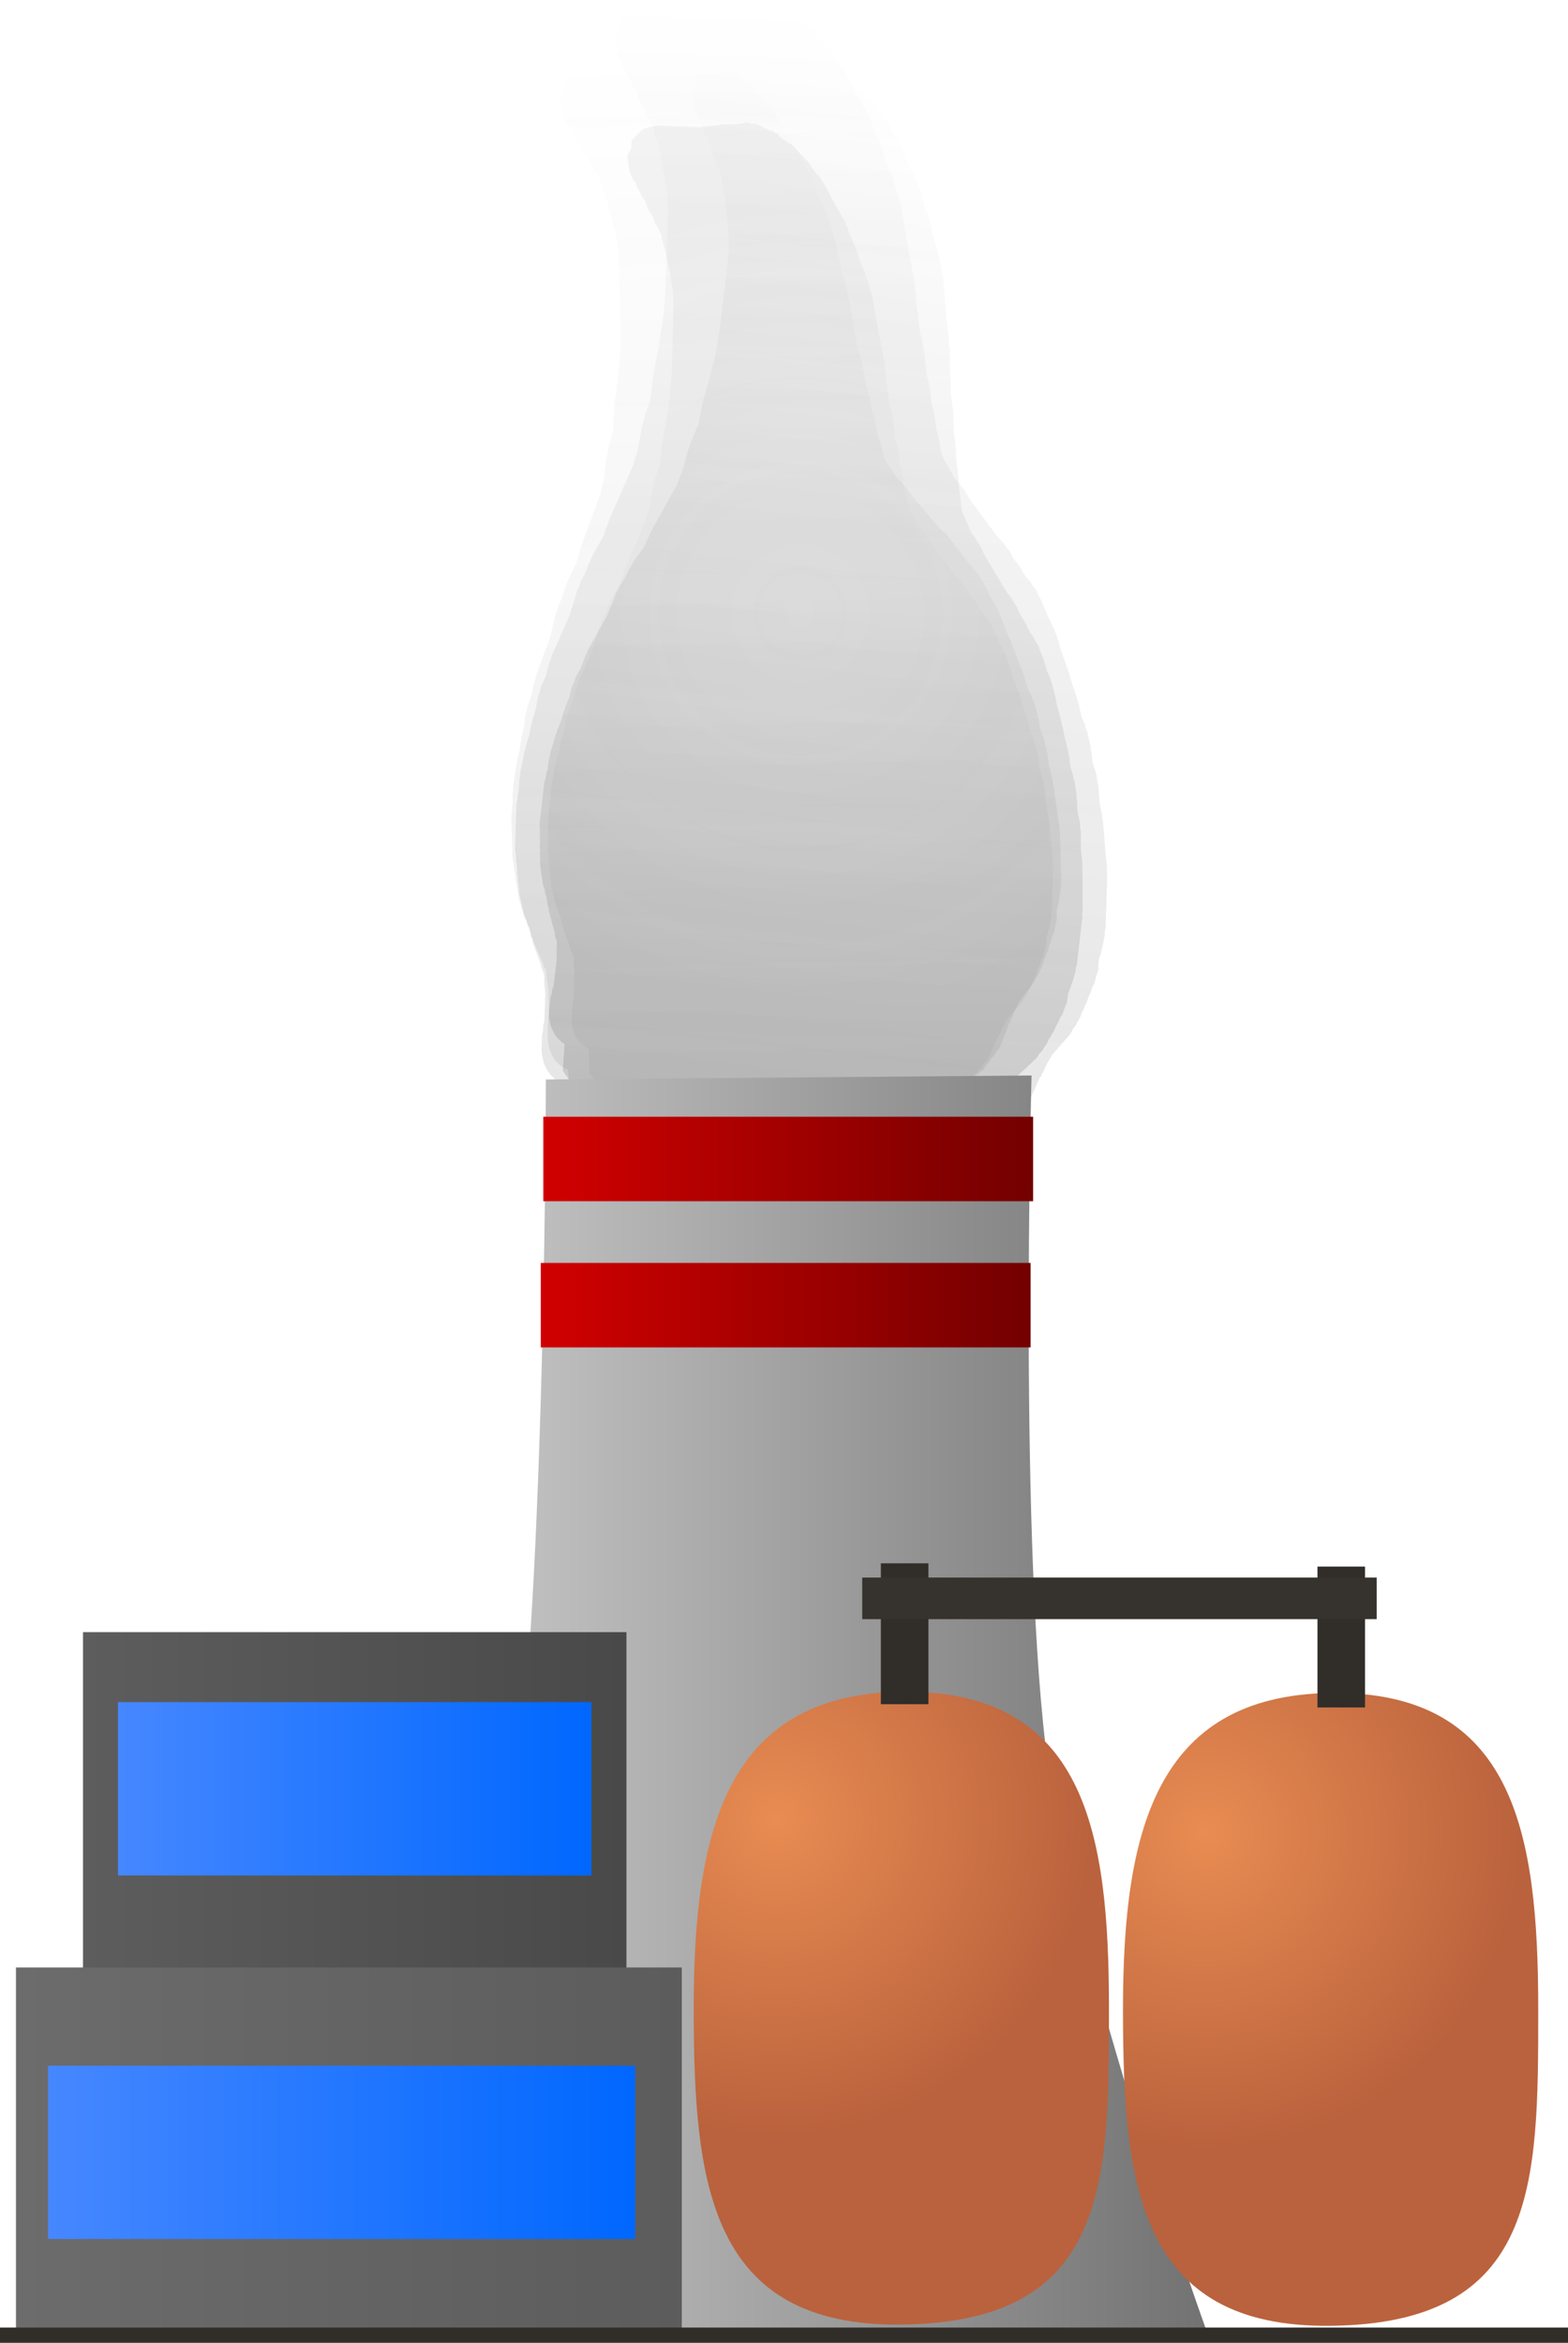 <svg version="1.1" xmlns="http://www.w3.org/2000/svg" xmlns:xlink="http://www.w3.org/1999/xlink" width="134.499" height="200.873" viewBox="0,0,134.499,200.873"><defs><linearGradient x1="238.372" y1="-16.139" x2="240.797" y2="74.699" gradientUnits="userSpaceOnUse" id="color-1"><stop offset="0" stop-color="#4a4a4a" stop-opacity="0"/><stop offset="1" stop-color="#4a4a4a" stop-opacity="0.102"/></linearGradient><linearGradient x1="244.73" y1="-20.176" x2="241.524" y2="78.043" gradientUnits="userSpaceOnUse" id="color-2"><stop offset="0" stop-color="#292929" stop-opacity="0"/><stop offset="1" stop-color="#292929" stop-opacity="0.122"/></linearGradient><linearGradient x1="250.066" y1="-13.332" x2="239.725" y2="76.64" gradientUnits="userSpaceOnUse" id="color-3"><stop offset="0" stop-color="#383838" stop-opacity="0"/><stop offset="1" stop-color="#383838" stop-opacity="0.165"/></linearGradient><radialGradient cx="241.402" cy="32.074" r="35.538" gradientUnits="userSpaceOnUse" id="color-4"><stop offset="0" stop-color="#4a4a4a" stop-opacity="0"/><stop offset="1" stop-color="#4a4a4a" stop-opacity="0.059"/></radialGradient><linearGradient x1="205.376" y1="125.569" x2="276.302" y2="125.569" gradientUnits="userSpaceOnUse" id="color-5"><stop offset="0" stop-color="#d0d0d0"/><stop offset="1" stop-color="#727272"/></linearGradient><linearGradient x1="179.87" y1="149.528" x2="226.484" y2="149.528" gradientUnits="userSpaceOnUse" id="color-6"><stop offset="0" stop-color="#5d5d5d"/><stop offset="1" stop-color="#494949"/></linearGradient><linearGradient x1="203.177" y1="119.398" x2="203.177" y2="179.658" gradientUnits="userSpaceOnUse" id="color-7"><stop offset="0" stop-color="#348317"/><stop offset="1" stop-color="#3c5b0d"/></linearGradient><radialGradient cx="239.347" cy="135.475" r="27.132" gradientUnits="userSpaceOnUse" id="color-8"><stop offset="0" stop-color="#e88c52"/><stop offset="1" stop-color="#ba623d"/></radialGradient><linearGradient x1="250.065" y1="124.508" x2="250.065" y2="178.768" gradientUnits="userSpaceOnUse" id="color-9"><stop offset="0" stop-color="#348317"/><stop offset="1" stop-color="#3c5b0d"/></linearGradient><radialGradient cx="276.146" cy="136.634" r="27.132" gradientUnits="userSpaceOnUse" id="color-10"><stop offset="0" stop-color="#e88c52"/><stop offset="1" stop-color="#ba623d"/></radialGradient><linearGradient x1="286.886" y1="124.613" x2="286.886" y2="178.873" gradientUnits="userSpaceOnUse" id="color-11"><stop offset="0" stop-color="#348317"/><stop offset="1" stop-color="#3c5b0d"/></linearGradient><linearGradient x1="250.348" y1="113.497" x2="250.348" y2="125.576" gradientUnits="userSpaceOnUse" id="color-12"><stop offset="0" stop-color="#348317"/><stop offset="1" stop-color="#3c5b0d"/></linearGradient><linearGradient x1="287.799" y1="113.777" x2="287.799" y2="125.855" gradientUnits="userSpaceOnUse" id="color-13"><stop offset="0" stop-color="#348317"/><stop offset="1" stop-color="#3c5b0d"/></linearGradient><linearGradient x1="219.355" y1="78.828" x2="261.369" y2="78.828" gradientUnits="userSpaceOnUse" id="color-14"><stop offset="0" stop-color="#d10000"/><stop offset="1" stop-color="#730000"/></linearGradient><linearGradient x1="240.362" y1="75.206" x2="240.362" y2="82.45" gradientUnits="userSpaceOnUse" id="color-15"><stop offset="0" stop-color="#348317"/><stop offset="1" stop-color="#3c5b0d"/></linearGradient><linearGradient x1="219.139" y1="91.362" x2="261.153" y2="91.362" gradientUnits="userSpaceOnUse" id="color-16"><stop offset="0" stop-color="#d10000"/><stop offset="1" stop-color="#730000"/></linearGradient><linearGradient x1="240.146" y1="87.74" x2="240.146" y2="94.984" gradientUnits="userSpaceOnUse" id="color-17"><stop offset="0" stop-color="#348317"/><stop offset="1" stop-color="#3c5b0d"/></linearGradient><linearGradient x1="174.12" y1="163.903" x2="231.234" y2="163.903" gradientUnits="userSpaceOnUse" id="color-18"><stop offset="0" stop-color="#6c6c6c"/><stop offset="1" stop-color="#5c5c5c"/></linearGradient><linearGradient x1="202.677" y1="148.148" x2="202.677" y2="179.658" gradientUnits="userSpaceOnUse" id="color-19"><stop offset="0" stop-color="#348317"/><stop offset="1" stop-color="#3c5b0d"/></linearGradient><linearGradient x1="182.87" y1="132.83" x2="223.484" y2="132.83" gradientUnits="userSpaceOnUse" id="color-20"><stop offset="0" stop-color="#4687ff"/><stop offset="1" stop-color="#0067ff"/></linearGradient><linearGradient x1="203.177" y1="125.398" x2="203.177" y2="140.263" gradientUnits="userSpaceOnUse" id="color-21"><stop offset="0" stop-color="#348317"/><stop offset="1" stop-color="#3c5b0d"/></linearGradient><linearGradient x1="176.87" y1="163.997" x2="227.234" y2="163.997" gradientUnits="userSpaceOnUse" id="color-22"><stop offset="0" stop-color="#4687ff"/><stop offset="1" stop-color="#0067ff"/></linearGradient><linearGradient x1="202.052" y1="156.564" x2="202.052" y2="171.429" gradientUnits="userSpaceOnUse" id="color-23"><stop offset="0" stop-color="#348317"/><stop offset="1" stop-color="#3c5b0d"/></linearGradient><linearGradient x1="240" y1="179.02" x2="240" y2="180.331" gradientUnits="userSpaceOnUse" id="color-24"><stop offset="0" stop-color="#348317"/><stop offset="1" stop-color="#3c5b0d"/></linearGradient></defs><g transform="translate(-172.75,20.542)"><g data-paper-data="{&quot;isPaintingLayer&quot;:true}" fill-rule="nonzero" stroke-linecap="butt" stroke-linejoin="miter" stroke-miterlimit="10" stroke-dasharray="" stroke-dashoffset="0" style="mix-blend-mode: normal"><path d="M220.097,69.916l-0.031,-0.02l-0.019,-0.082c-0.185,-0.397 -0.295,-0.854 -0.308,-1.344l-0.026,-0.958l0.06,-0.346l-0.009,-0.354l0.074,-0.427l-0.057,-2.125l-0.161,-1.134l0.012,-0.206l-0.046,-0.199l-0.001,-0.026l-0.026,-0.082l-0.174,-0.317l-0.112,-0.377l-0.743,-1.705l-0.041,-0.201l-0.094,-0.171l-0.231,-0.776l-0.143,-0.249l-0.113,-0.357l-0.174,-0.317l-0.508,-1.706l-0.041,-0.46l-0.102,-0.445l-0.006,-0.221l-0.096,-0.42l-0.009,-0.354l-0.078,-0.34l-0.003,-0.108l-0.039,-0.131l-0.041,-0.46l-0.102,-0.445l-0.097,-3.641l0.06,-0.346l-0.009,-0.354l0.074,-0.427l-0.021,-0.796l0.06,-0.346l-0.009,-0.354l0.122,-0.706l0.119,-0.897l0.058,-0.167l0.006,-0.182l0.236,-0.991l0.105,-0.788l0.058,-0.167l0.006,-0.182l0.226,-0.946l0.099,-0.932l0.127,-0.399l0.064,-0.422l0.342,-0.926l0.22,-1.095l0.102,-0.238l0.04,-0.265l1.225,-3.321l0.508,-2.129l0.129,-0.273l0.066,-0.306l0.346,-0.776l0.219,-0.754l0.104,-0.193l0.049,-0.225l0.436,-0.977l0.083,-0.11l0.043,-0.141l0.266,-0.474l0.461,-1.584l0.055,-0.101l0.018,-0.12l1.513,-4.1l0.323,-1.352l0.228,-1.919l0.075,-0.227l0.014,-0.245l0.467,-1.779l0.081,-1.742l0.037,-0.149l-0.01,-0.156l0.251,-1.883l0.228,-2.14l0.079,-2.26l-0.177,-6.629l-0.159,-1.369l-0.296,-1.288l-0.332,-1.283l-0.003,-0.049l-0.02,-0.043l-0.131,-0.573l-0.271,-0.767l-0.012,-0.085l-0.039,-0.071l-0.231,-0.776l-0.143,-0.249l-0.061,-0.191l-0.037,-0.008l-0.168,-0.305l-0.232,-0.231l-0.016,-0.219l-0.257,-0.468l-0.022,-0.075l-0.002,-0.004l-0.175,-0.186l-0.323,-0.562l-0.113,-0.357l-0.106,-0.194l-0.286,-0.333l-0.202,-0.388l-0.251,-0.341l-0.164,-0.377l-0.023,-0.111l-0.322,-0.321l-0.01,-0.143l-0.128,-0.173l-0.164,-0.377l-0.297,-1.436l0.335,-0.672l0.014,-0.79l0.878,-1.002l0.17,-0.115l0.012,-0.029l0.064,-0.023l0.057,-0.038l0.514,-0.165l0.511,-0.181l0.064,-0.003l0.064,-0.021l0.022,0.017l3.88,-0.16l1.219,-0.22l1.037,-0.228l0.166,0.014l0.16,-0.057l0.794,-0.033l0.337,-0.12l0.284,-0.012l0.274,-0.097l0.308,-0.013l0.278,0.074l0.284,-0.012l0.621,0.166l0.228,0.14l0.25,0.058l0.349,0.2l0.158,-0.061l0.26,0.18l0.29,0.078l0.093,0.187l0.397,0.275l0.179,0.066l0.266,0.195l0.294,0.117l0.472,0.364l0.16,0.205l0.201,0.139l0.151,0.176l0.278,0.214l0.16,0.205l0.201,0.139l0.318,0.371l0.125,0.241l0.175,0.186l0.054,0.094l0.079,0.061l0.16,0.205l0.201,0.139l0.318,0.371l0.125,0.241l0.175,0.186l0.609,1.059l1.407,2.18l0.128,0.345l0.187,0.3l0.211,0.597l0.291,0.451l0.128,0.345l0.187,0.3l0.295,0.836l0.24,0.552l0.439,0.846l0.082,0.3l0.144,0.261l0.112,0.377l0.25,0.574l0.063,0.307l0.127,0.274l0.848,3.695l0.139,0.465l0.01,0.112l0.045,0.098l0.325,1.414l0.139,0.465l0.041,0.46l0.102,0.445l0.011,0.413l0.096,0.42l0.002,0.07l0.026,0.062l0.18,0.952l-0.001,0.048l0.016,0.043l0.135,0.839l0.233,0.661l0.036,0.262l0.098,0.237l0.18,0.952l-0.001,0.048l0.016,0.043l0.149,0.922l0.276,0.925l0.02,0.227l0.079,0.206l0.149,0.922l0.276,0.925l0.016,0.181l0.067,0.162l0.147,0.778l0.289,0.969l0.01,0.112l0.045,0.098l0.131,0.573l0.148,0.418l1.049,1.625l0.361,0.314l0.192,0.275l0.239,0.211l0.558,0.812l2.333,2.716l0.497,0.432l0.216,0.309l0.262,0.247l0.38,0.588l0.676,0.787l0.125,0.241l0.175,0.186l0.093,0.162l0.307,0.267l0.257,0.368l0.298,0.315l0.647,1.124l0.054,0.169l0.099,0.134l0.229,0.526l0.352,0.545l0.088,0.237l0.142,0.193l0.328,0.754l0.024,0.118l0.06,0.097l0.295,0.836l0.611,1.402l0.024,0.118l0.06,0.097l0.295,0.836l0.283,0.649l0.024,0.118l0.06,0.097l0.334,0.945l0.027,0.195l0.079,0.171l0.08,0.349l0.301,0.58l0.082,0.3l0.144,0.261l0.339,1.137l0.02,0.227l0.079,0.206l0.13,0.804l0.38,1.009l0.062,0.397l0.127,0.372l0.167,1.308l0.289,1.118l0.011,0.199l0.065,0.182l0.375,2.637l0.179,1.111l-0.009,0.24l0.053,0.231l0.113,4.216l-0.048,0.28l0.019,0.286l-0.128,0.965l-0.058,0.167l-0.006,0.182l-0.171,0.715l0.013,0.492l-0.02,0.113l0.037,0.086l-0.159,0.617l-0.109,0.633l-0.067,0.051l-0.028,0.11l-0.082,0.164l-0.049,0.286l-0.174,0.442l-0.121,0.469l-0.13,0.26l-0.051,0.212l-0.157,0.331l-0.094,0.366l-0.217,0.435l-0.084,0.227l-0.232,0.361l-0.18,0.404l-1.333,1.772l-0.389,0.781l-0.228,0.617l-0.118,0.183l-0.003,0.143l-0.16,0.183l-0.012,0.078l-0.027,0.073l-0.014,0.081l-0.022,0.017l-0.512,1.388l-0.118,0.183l-0.003,0.143l-0.338,0.385l-0.108,0.168l-0.001,0.041l-0.096,0.11l-0.081,0.127l-0.033,0.004l-0.128,0.145l-0.108,0.168l-0.001,0.041l-0.096,0.11l-0.081,0.127l-0.033,0.004l-0.128,0.145l-0.286,0.445l-0.115,0.013l-0.139,0.159l-0.303,0.204l-0.161,0.052l-0.137,0.117l-0.914,0.421l-0.302,0.041l-0.011,0.007l-0.514,0.165l-0.511,0.181l-0.064,0.003l-0.064,0.021l-0.022,-0.017l-0.083,0.003l-0.402,0.117l-0.322,0.149l-0.369,0.051l-0.357,0.127l-0.703,0.029l-0.105,0.049l-0.369,0.051l-0.357,0.127l-0.087,0.004l-0.105,0.049l-0.09,0.012l-0.079,0.056l-0.611,0.217l-0.284,0.012l-0.274,0.097l-0.549,0.023l-0.105,0.049l-0.09,0.012l-0.079,0.056l-0.611,0.217l-0.284,0.012l-0.274,0.097l-1.311,0.054l-0.542,0.158l-0.23,-0.004l-0.221,0.079l-18.944,0.783l-0.363,-0.097l-0.371,-0.02l-0.934,-0.345l-0.057,-0.042l-0.141,0.006l-0.021,0.019l-0.065,-0.015l-0.064,0.003l-0.519,-0.139l-0.522,-0.122l-0.059,-0.033l-0.065,-0.017l-0.014,-0.027l-0.176,-0.101l-0.93,-0.927l-0.101,-1.408l-0.002,-0.004l0.002,-0.004l-0.063,-0.878c-0.572,-0.184 -1.061,-0.635 -1.372,-1.244z" fill="url(#color-1)" stroke="none" stroke-width="0.5"/><path d="M219.503,70.831l-0.032,-0.025l-0.015,-0.09c-0.174,-0.446 -0.264,-0.95 -0.247,-1.48l0.034,-1.036l0.087,-0.367l0.012,-0.383l0.107,-0.453l0.075,-2.297l-0.101,-1.239l0.026,-0.222l-0.037,-0.219l0.001,-0.028l-0.023,-0.091l-0.168,-0.359l-0.097,-0.418l-0.692,-1.913l-0.032,-0.22l-0.09,-0.194l-0.2,-0.86l-0.139,-0.283l-0.099,-0.397l-0.168,-0.359l-0.439,-1.89l-0.015,-0.5l-0.082,-0.49l0.008,-0.239l-0.077,-0.462l0.012,-0.383l-0.062,-0.375l0.004,-0.117l-0.034,-0.145l-0.015,-0.5l-0.082,-0.49l0.129,-3.937l0.087,-0.367l0.012,-0.383l0.107,-0.453l0.028,-0.861l0.087,-0.367l0.012,-0.383l0.177,-0.749l0.186,-0.956l0.073,-0.174l0.018,-0.195l0.318,-1.045l0.164,-0.839l0.073,-0.174l0.018,-0.195l0.304,-0.998l0.167,-0.996l0.163,-0.418l0.096,-0.449l0.428,-0.965l0.308,-1.159l0.125,-0.246l0.06,-0.282l1.535,-3.461l0.684,-2.246l0.157,-0.281l0.091,-0.323l0.423,-0.802l0.285,-0.792l0.125,-0.198l0.067,-0.238l0.533,-1.011l0.096,-0.111l0.056,-0.148l0.318,-0.485l0.599,-1.663l0.066,-0.104l0.027,-0.128l1.895,-4.273l0.434,-1.426l0.369,-2.047l0.096,-0.238l0.031,-0.263l0.617,-1.872l0.198,-1.871l0.05,-0.157l-0.001,-0.169l0.391,-2.007l0.383,-2.286l0.23,-2.43l0.234,-7.168l-0.084,-1.493l-0.236,-1.419l-0.276,-1.417l0,-0.053l-0.019,-0.048l-0.105,-0.631l-0.243,-0.854l-0.007,-0.093l-0.038,-0.081l-0.2,-0.86l-0.139,-0.283l-0.053,-0.212l-0.04,-0.012l-0.161,-0.346l-0.235,-0.272l-0.003,-0.238l-0.248,-0.531l-0.019,-0.083l-0.002,-0.005l-0.177,-0.218l-0.313,-0.638l-0.099,-0.397l-0.102,-0.219l-0.287,-0.387l-0.193,-0.439l-0.249,-0.393l-0.153,-0.423l-0.018,-0.121l-0.327,-0.378l-0.002,-0.155l-0.126,-0.199l-0.153,-0.423l-0.228,-1.578l0.404,-0.692l0.066,-0.851l1.012,-0.993l0.191,-0.107l0.015,-0.03l0.07,-0.018l0.064,-0.036l0.565,-0.127l0.562,-0.145l0.07,0.004l0.071,-0.016l0.023,0.021l4.195,0.212l1.328,-0.116l1.134,-0.143l0.178,0.032l0.176,-0.045l0.858,0.043l0.372,-0.096l0.308,0.016l0.301,-0.078l0.333,0.017l0.295,0.108l0.308,0.016l0.659,0.241l0.237,0.173l0.266,0.088l0.364,0.25l0.175,-0.05l0.269,0.219l0.308,0.113l0.088,0.211l0.411,0.336l0.188,0.089l0.274,0.237l0.31,0.156l0.486,0.44l0.16,0.238l0.208,0.17l0.152,0.205l0.286,0.259l0.16,0.238l0.208,0.17l0.32,0.431l0.119,0.272l0.177,0.218l0.053,0.107l0.082,0.074l0.16,0.238l0.208,0.17l0.32,0.431l0.119,0.272l0.177,0.218l0.589,1.203l1.378,2.491l0.116,0.385l0.182,0.342l0.189,0.665l0.285,0.515l0.116,0.385l0.182,0.342l0.265,0.931l0.224,0.619l0.42,0.956l0.069,0.332l0.138,0.296l0.097,0.418l0.233,0.644l0.049,0.337l0.12,0.309l0.678,4.069l0.12,0.515l0.004,0.122l0.043,0.11l0.259,1.558l0.12,0.515l0.015,0.5l0.082,0.49l-0.015,0.446l0.077,0.462l-0.002,0.076l0.024,0.07l0.133,1.044l-0.004,0.051l0.015,0.048l0.092,0.918l0.209,0.736l0.022,0.286l0.09,0.265l0.133,1.044l-0.004,0.051l0.015,0.048l0.102,1.01l0.238,1.026l0.007,0.247l0.072,0.23l0.102,1.01l0.238,1.026l0.006,0.196l0.062,0.181l0.108,0.853l0.249,1.074l0.004,0.122l0.043,0.11l0.105,0.631l0.132,0.466l1.028,1.857l0.369,0.374l0.19,0.316l0.244,0.252l0.55,0.931l2.342,3.161l0.508,0.516l0.213,0.354l0.267,0.293l0.372,0.672l0.678,0.916l0.119,0.272l0.177,0.218l0.09,0.183l0.314,0.319l0.253,0.422l0.301,0.37l0.626,1.277l0.047,0.188l0.098,0.154l0.213,0.59l0.345,0.623l0.08,0.265l0.141,0.222l0.306,0.846l0.019,0.13l0.059,0.11l0.265,0.931l0.569,1.573l0.019,0.13l0.059,0.11l0.265,0.931l0.263,0.728l0.019,0.13l0.059,0.11l0.299,1.053l0.016,0.213l0.075,0.193l0.064,0.384l0.287,0.655l0.069,0.332l0.138,0.296l0.292,1.26l0.007,0.247l0.072,0.23l0.089,0.88l0.345,1.126l0.042,0.434l0.113,0.414l0.096,1.427l0.24,1.234l-0.001,0.215l0.059,0.203l0.235,2.882l0.122,1.216l-0.025,0.258l0.042,0.255l-0.149,4.559l-0.07,0.297l0.002,0.31l-0.2,1.028l-0.073,0.174l-0.018,0.195l-0.23,0.754l-0.017,0.532l-0.028,0.12l0.035,0.096l-0.211,0.65l-0.159,0.672l-0.075,0.049l-0.038,0.116l-0.099,0.169l-0.072,0.303l-0.216,0.459l-0.16,0.494l-0.156,0.268l-0.068,0.224l-0.191,0.341l-0.125,0.385l-0.262,0.448l-0.105,0.236l-0.274,0.366l-0.221,0.418l-1.551,1.779l-0.47,0.804l-0.285,0.642l-0.139,0.186l-0.012,0.154l-0.185,0.181l-0.018,0.083l-0.034,0.076l-0.02,0.086l-0.025,0.016l-0.641,1.446l-0.139,0.186l-0.012,0.154l-0.389,0.382l-0.127,0.17l-0.003,0.044l-0.111,0.109l-0.096,0.128l-0.035,0.001l-0.147,0.144l-0.127,0.17l-0.003,0.044l-0.111,0.109l-0.096,0.128l-0.035,0.001l-0.147,0.144l-0.338,0.452l-0.125,0.002l-0.16,0.157l-0.34,0.19l-0.177,0.04l-0.156,0.112l-1.013,0.364l-0.328,0.015l-0.012,0.007l-0.565,0.127l-0.562,0.145l-0.07,-0.004l-0.071,0.016l-0.023,-0.021l-0.089,-0.004l-0.441,0.087l-0.357,0.128l-0.402,0.018l-0.394,0.102l-0.76,-0.038l-0.117,0.042l-0.402,0.018l-0.394,0.102l-0.094,-0.005l-0.117,0.042l-0.098,0.004l-0.088,0.053l-0.673,0.174l-0.308,-0.016l-0.301,0.078l-0.594,-0.03l-0.117,0.042l-0.098,0.004l-0.088,0.053l-0.673,0.174l-0.308,-0.016l-0.301,0.078l-1.418,-0.072l-0.595,0.117l-0.248,-0.027l-0.244,0.063l-20.483,-1.035l-0.386,-0.141l-0.399,-0.059l-0.986,-0.465l-0.059,-0.051l-0.153,-0.008l-0.024,0.018l-0.069,-0.023l-0.07,-0.004l-0.551,-0.201l-0.555,-0.183l-0.061,-0.042l-0.069,-0.025l-0.013,-0.031l-0.183,-0.126l-0.943,-1.092l-0.018,-1.529l-0.002,-0.005l0.002,-0.004l-0.011,-0.953c-0.606,-0.256 -1.104,-0.791 -1.4,-1.478z" fill="url(#color-2)" stroke="none" stroke-width="0.5"/><path d="M220.012,67.44l-0.028,-0.027l-0.007,-0.084c-0.126,-0.43 -0.171,-0.905 -0.115,-1.39l0.109,-0.949l0.107,-0.328l0.04,-0.351l0.132,-0.404l0.242,-2.105l0,-1.151l0.04,-0.201l-0.017,-0.206l0.003,-0.025l-0.014,-0.086l-0.127,-0.35l-0.058,-0.395l-0.493,-1.84l-0.013,-0.206l-0.069,-0.189l-0.119,-0.814l-0.106,-0.276l-0.062,-0.376l-0.127,-0.35l-0.261,-1.79l0.024,-0.461l-0.038,-0.46l0.025,-0.219l-0.036,-0.434l0.04,-0.351l-0.029,-0.352l0.012,-0.107l-0.02,-0.137l0.024,-0.461l-0.038,-0.46l0.414,-3.606l0.107,-0.328l0.04,-0.351l0.132,-0.404l0.091,-0.788l0.107,-0.328l0.04,-0.351l0.219,-0.669l0.243,-0.857l0.081,-0.152l0.032,-0.177l0.372,-0.924l0.214,-0.753l0.081,-0.152l0.032,-0.177l0.355,-0.883l0.229,-0.897l0.181,-0.366l0.122,-0.402l0.466,-0.838l0.37,-1.03l0.134,-0.212l0.076,-0.252l1.672,-3.004l0.798,-1.986l0.166,-0.24l0.108,-0.287l0.45,-0.689l0.322,-0.695l0.13,-0.168l0.079,-0.211l0.567,-0.868l0.097,-0.091l0.062,-0.129l0.329,-0.409l0.676,-1.46l0.068,-0.088l0.035,-0.114l2.064,-3.709l0.507,-1.261l0.493,-1.84l0.106,-0.207l0.048,-0.238l0.709,-1.65l0.323,-1.698l0.058,-0.139l0.012,-0.156l0.511,-1.8l0.525,-2.058l0.395,-2.208l0.755,-6.566l0.035,-1.383l-0.111,-1.333l-0.147,-1.336l0.004,-0.049l-0.013,-0.046l-0.049,-0.592l-0.159,-0.814l0,-0.086l-0.029,-0.079l-0.119,-0.814l-0.106,-0.276l-0.033,-0.201l-0.035,-0.016l-0.122,-0.337l-0.196,-0.278l0.015,-0.219l-0.188,-0.517l-0.012,-0.079l-0.001,-0.004l-0.147,-0.221l-0.24,-0.624l-0.062,-0.376l-0.078,-0.214l-0.235,-0.39l-0.144,-0.426l-0.199,-0.39l-0.109,-0.407l-0.007,-0.114l-0.272,-0.386l0.01,-0.143l-0.101,-0.198l-0.109,-0.407l-0.091,-1.478l0.424,-0.589l0.125,-0.775l1.005,-0.796l0.184,-0.076l0.016,-0.025l0.066,-0.008l0.061,-0.025l0.53,-0.051l0.528,-0.068l0.064,0.011l0.066,-0.006l0.019,0.022l3.843,0.684l1.231,0.048l1.054,0l0.161,0.05l0.165,-0.021l0.786,0.14l0.349,-0.045l0.282,0.05l0.283,-0.036l0.305,0.054l0.264,0.134l0.282,0.05l0.588,0.298l0.205,0.187l0.238,0.112l0.316,0.272l0.165,-0.026l0.23,0.233l0.275,0.139l0.065,0.204l0.353,0.356l0.167,0.104l0.234,0.25l0.273,0.179l0.414,0.461l0.129,0.237l0.179,0.181l0.124,0.206l0.243,0.271l0.129,0.237l0.179,0.181l0.261,0.434l0.089,0.264l0.147,0.221l0.04,0.105l0.07,0.077l0.129,0.237l0.179,0.181l0.261,0.434l0.089,0.264l0.147,0.221l0.452,1.175l1.08,2.452l0.077,0.367l0.142,0.336l0.124,0.634l0.223,0.507l0.077,0.367l0.142,0.336l0.173,0.887l0.159,0.595l0.314,0.929l0.039,0.313l0.105,0.289l0.058,0.395l0.166,0.62l0.019,0.316l0.087,0.298l0.317,3.822l0.071,0.488l-0.006,0.113l0.031,0.106l0.121,1.463l0.071,0.488l-0.024,0.461l0.038,0.46l-0.047,0.409l0.036,0.434l-0.008,0.069l0.017,0.067l0.043,0.976l-0.007,0.047l0.01,0.046l0.016,0.855l0.137,0.701l-0.001,0.266l0.063,0.254l0.043,0.976l-0.007,0.047l0.01,0.046l0.017,0.94l0.142,0.971l-0.012,0.228l0.049,0.22l0.017,0.94l0.142,0.971l-0.01,0.181l0.043,0.174l0.036,0.797l0.148,1.017l-0.006,0.113l0.031,0.106l0.049,0.592l0.087,0.444l0.805,1.828l0.311,0.387l0.151,0.313l0.206,0.26l0.436,0.92l1.916,3.18l0.429,0.533l0.169,0.351l0.223,0.3l0.291,0.661l0.555,0.921l0.089,0.264l0.147,0.221l0.069,0.179l0.265,0.33l0.201,0.418l0.249,0.375l0.479,1.247l0.029,0.178l0.078,0.153l0.152,0.568l0.27,0.613l0.053,0.253l0.113,0.221l0.218,0.814l0.008,0.122l0.046,0.108l0.173,0.887l0.405,1.514l0.008,0.122l0.046,0.108l0.173,0.887l0.187,0.7l0.008,0.122l0.046,0.108l0.196,1.003l-0.001,0.198l0.054,0.186l0.03,0.361l0.215,0.636l0.039,0.313l0.105,0.289l0.174,1.193l-0.012,0.228l0.049,0.22l0.015,0.82l0.233,1.076l0.006,0.404l0.073,0.394l-0.019,1.324l0.128,1.163l-0.017,0.198l0.039,0.193l-0,2.678l0.021,1.133l-0.043,0.234l0.02,0.239l-0.48,4.176l-0.087,0.265l-0.022,0.285l-0.262,0.922l-0.081,0.152l-0.032,0.177l-0.268,0.667l-0.056,0.487l-0.035,0.107l0.025,0.092l-0.243,0.573l-0.197,0.6l-0.073,0.036l-0.043,0.102l-0.104,0.144l-0.089,0.271l-0.234,0.397l-0.184,0.435l-0.164,0.228l-0.08,0.198l-0.201,0.292l-0.144,0.34l-0.275,0.382l-0.114,0.205l-0.279,0.305l-0.234,0.359l-1.56,1.456l-0.492,0.685l-0.31,0.558l-0.142,0.155l-0.023,0.141l-0.184,0.145l-0.023,0.074l-0.037,0.066l-0.025,0.076l-0.024,0.012l-0.699,1.256l-0.142,0.155l-0.023,0.141l-0.387,0.306l-0.13,0.142l-0.006,0.04l-0.11,0.087l-0.098,0.107l-0.033,-0.004l-0.146,0.116l-0.13,0.142l-0.006,0.04l-0.11,0.087l-0.098,0.107l-0.033,-0.004l-0.146,0.116l-0.344,0.376l-0.115,-0.012l-0.159,0.126l-0.327,0.136l-0.166,0.016l-0.152,0.085l-0.959,0.217l-0.303,-0.025l-0.011,0.005l-0.53,0.051l-0.528,0.068l-0.064,-0.011l-0.066,0.006l-0.019,-0.022l-0.082,-0.015l-0.412,0.028l-0.338,0.076l-0.371,-0.03l-0.37,0.048l-0.697,-0.124l-0.11,0.025l-0.371,-0.03l-0.37,0.048l-0.086,-0.015l-0.11,0.025l-0.09,-0.007l-0.085,0.038l-0.632,0.081l-0.282,-0.05l-0.283,0.036l-0.544,-0.097l-0.11,0.025l-0.09,-0.007l-0.085,0.038l-0.632,0.081l-0.282,-0.05l-0.283,0.036l-1.299,-0.231l-0.556,0.038l-0.226,-0.054l-0.229,0.029l-18.763,-3.339l-0.344,-0.174l-0.363,-0.1l-0.872,-0.543l-0.05,-0.054l-0.14,-0.025l-0.023,0.014l-0.062,-0.029l-0.064,-0.011l-0.492,-0.249l-0.497,-0.233l-0.053,-0.046l-0.061,-0.031l-0.01,-0.03l-0.159,-0.137l-0.786,-1.114l0.098,-1.409l-0.002,-0.005l0.002,-0.003l0.061,-0.878c-0.538,-0.306 -0.956,-0.856 -1.177,-1.522z" fill="url(#color-3)" stroke="none" stroke-width="0.5"/><path d="M222.056,68.127l-0.028,-0.021l-0.013,-0.077c-0.151,-0.379 -0.232,-0.808 -0.221,-1.26l0.021,-0.884l0.071,-0.314l0.008,-0.327l0.088,-0.388l0.047,-1.961l-0.095,-1.056l0.02,-0.189l-0.033,-0.187l0.001,-0.024l-0.02,-0.077l-0.146,-0.305l-0.086,-0.355l-0.604,-1.624l-0.029,-0.188l-0.078,-0.164l-0.176,-0.731l-0.12,-0.24l-0.088,-0.337l-0.146,-0.305l-0.388,-1.608l-0.016,-0.426l-0.073,-0.417l0.005,-0.204l-0.069,-0.394l0.008,-0.327l-0.056,-0.319l0.002,-0.1l-0.03,-0.123l-0.016,-0.426l-0.073,-0.417l0.081,-3.36l0.071,-0.314l0.008,-0.327l0.088,-0.388l0.018,-0.735l0.071,-0.314l0.008,-0.327l0.145,-0.641l0.152,-0.817l0.061,-0.149l0.014,-0.167l0.264,-0.895l0.134,-0.718l0.061,-0.149l0.014,-0.167l0.252,-0.855l0.135,-0.852l0.136,-0.359l0.078,-0.384l0.358,-0.828l0.254,-0.992l0.105,-0.211l0.049,-0.241l1.284,-2.969l0.567,-1.924l0.132,-0.242l0.075,-0.277l0.355,-0.689l0.237,-0.679l0.105,-0.17l0.055,-0.204l0.448,-0.868l0.082,-0.096l0.047,-0.127l0.267,-0.417l0.499,-1.425l0.055,-0.089l0.022,-0.109l1.585,-3.666l0.36,-1.222l0.3,-1.75l0.08,-0.204l0.024,-0.225l0.513,-1.604l0.156,-1.598l0.041,-0.135l-0.002,-0.144l0.319,-1.716l0.311,-1.954l0.179,-2.076l0.148,-6.118l-0.083,-1.273l-0.212,-1.208l-0.246,-1.206l-0,-0.045l-0.016,-0.041l-0.094,-0.537l-0.213,-0.726l-0.007,-0.079l-0.033,-0.069l-0.176,-0.731l-0.12,-0.24l-0.047,-0.18l-0.034,-0.01l-0.14,-0.293l-0.203,-0.23l-0.004,-0.203l-0.215,-0.45l-0.017,-0.071l-0.002,-0.004l-0.153,-0.184l-0.271,-0.541l-0.088,-0.337l-0.089,-0.186l-0.248,-0.327l-0.167,-0.372l-0.215,-0.332l-0.134,-0.359l-0.016,-0.103l-0.281,-0.319l-0.003,-0.132l-0.109,-0.169l-0.134,-0.359l-0.206,-1.344l0.34,-0.595l0.05,-0.727l0.856,-0.859l0.162,-0.093l0.013,-0.025l0.06,-0.016l0.054,-0.031l0.481,-0.114l0.479,-0.13l0.059,0.002l0.06,-0.014l0.02,0.017l3.58,0.134l1.132,-0.114l0.966,-0.135l0.152,0.025l0.15,-0.041l0.732,0.027l0.316,-0.086l0.262,0.01l0.257,-0.07l0.284,0.011l0.253,0.089l0.262,0.01l0.564,0.198l0.204,0.145l0.228,0.072l0.312,0.209l0.149,-0.045l0.231,0.184l0.264,0.093l0.077,0.179l0.353,0.282l0.161,0.074l0.236,0.199l0.265,0.129l0.418,0.37l0.138,0.201l0.179,0.143l0.131,0.173l0.246,0.217l0.138,0.201l0.179,0.143l0.276,0.364l0.104,0.231l0.153,0.184l0.046,0.091l0.07,0.062l0.138,0.201l0.179,0.143l0.276,0.364l0.104,0.231l0.153,0.184l0.512,1.02l1.194,2.11l0.101,0.327l0.158,0.29l0.166,0.565l0.247,0.436l0.101,0.327l0.158,0.29l0.232,0.791l0.195,0.525l0.365,0.811l0.062,0.282l0.12,0.251l0.086,0.355l0.203,0.547l0.044,0.287l0.104,0.262l0.608,3.464l0.106,0.438l0.004,0.104l0.037,0.093l0.233,1.326l0.106,0.438l0.016,0.426l0.073,0.417l-0.009,0.381l0.069,0.394l-0.002,0.065l0.021,0.059l0.121,0.89l-0.003,0.044l0.013,0.041l0.085,0.782l0.184,0.625l0.021,0.244l0.079,0.225l0.121,0.89l-0.003,0.044l0.013,0.041l0.094,0.86l0.211,0.872l0.008,0.21l0.063,0.195l0.094,0.86l0.211,0.872l0.006,0.168l0.054,0.154l0.099,0.727l0.22,0.913l0.004,0.104l0.037,0.093l0.094,0.537l0.116,0.396l0.89,1.573l0.318,0.315l0.164,0.268l0.21,0.212l0.476,0.788l2.021,2.67l0.437,0.434l0.184,0.3l0.23,0.247l0.322,0.569l0.585,0.773l0.104,0.231l0.153,0.184l0.078,0.156l0.27,0.268l0.219,0.357l0.26,0.312l0.543,1.082l0.042,0.16l0.085,0.131l0.186,0.501l0.299,0.528l0.07,0.225l0.122,0.188l0.267,0.718l0.017,0.111l0.051,0.093l0.232,0.791l0.497,1.336l0.017,0.111l0.051,0.093l0.232,0.791l0.23,0.618l0.017,0.111l0.051,0.093l0.263,0.895l0.015,0.182l0.065,0.164l0.057,0.327l0.25,0.556l0.062,0.282l0.12,0.251l0.259,1.072l0.008,0.21l0.063,0.195l0.082,0.75l0.302,0.956l0.039,0.37l0.1,0.352l0.092,1.216l0.214,1.05l0,0.184l0.052,0.172l0.222,2.456l0.113,1.036l-0.02,0.22l0.038,0.217l-0.094,3.891l-0.058,0.254l0.004,0.264l-0.163,0.879l-0.061,0.149l-0.014,0.167l-0.191,0.646l-0.011,0.454l-0.023,0.103l0.03,0.082l-0.175,0.557l-0.13,0.575l-0.064,0.042l-0.031,0.099l-0.083,0.145l-0.059,0.26l-0.181,0.394l-0.133,0.423l-0.132,0.23l-0.057,0.192l-0.16,0.293l-0.104,0.33l-0.22,0.385l-0.088,0.203l-0.231,0.315l-0.185,0.359l-1.31,1.535l-0.395,0.691l-0.238,0.551l-0.117,0.16l-0.009,0.132l-0.156,0.157l-0.015,0.071l-0.028,0.065l-0.017,0.073l-0.021,0.014l-0.537,1.241l-0.117,0.16l-0.009,0.132l-0.329,0.33l-0.107,0.147l-0.003,0.038l-0.094,0.094l-0.081,0.111l-0.03,0.001l-0.124,0.125l-0.107,0.147l-0.003,0.038l-0.094,0.094l-0.081,0.111l-0.03,0.001l-0.124,0.125l-0.285,0.389l-0.106,0.003l-0.136,0.136l-0.289,0.166l-0.151,0.036l-0.132,0.098l-0.861,0.322l-0.28,0.016l-0.01,0.006l-0.481,0.114l-0.479,0.13l-0.059,-0.002l-0.06,0.014l-0.02,-0.017l-0.076,-0.003l-0.376,0.079l-0.303,0.113l-0.342,0.02l-0.335,0.091l-0.649,-0.024l-0.099,0.037l-0.342,0.02l-0.335,0.091l-0.08,-0.003l-0.099,0.037l-0.084,0.005l-0.075,0.046l-0.573,0.156l-0.262,-0.01l-0.257,0.07l-0.507,-0.019l-0.099,0.037l-0.084,0.005l-0.075,0.046l-0.573,0.156l-0.262,-0.01l-0.257,0.07l-1.21,-0.045l-0.507,0.107l-0.212,-0.02l-0.208,0.056l-17.482,-0.653l-0.33,-0.116l-0.341,-0.045l-0.844,-0.386l-0.05,-0.043l-0.13,-0.005l-0.02,0.016l-0.059,-0.019l-0.059,-0.002l-0.472,-0.166l-0.475,-0.15l-0.052,-0.035l-0.059,-0.021l-0.011,-0.026l-0.157,-0.105l-0.813,-0.921l-0.027,-1.304l-0.002,-0.004l0.002,-0.003l-0.017,-0.813c-0.518,-0.211 -0.947,-0.662 -1.205,-1.245z" fill="url(#color-4)" stroke="none" stroke-width="0.5"/><path d="M205.376,179.47c0,0 9.427,-30.462 11.805,-48.459c2.355,-17.821 2.393,-59 2.393,-59l41.661,-0.341c0,0 -1.128,40.949 1.426,59.223c2.465,17.637 13.641,48.578 13.641,48.578z" fill="url(#color-5)" stroke="none" stroke-width="0"/><path d="M179.87,179.658v-60.26h46.614v60.26z" fill="url(#color-6)" stroke="url(#color-7)" stroke-width="0"/><path d="M267.874,151.638c0,14.983 0.014,26.931 -17.809,27.13c-16.496,0.184 -17.809,-12.146 -17.809,-27.13c0,-14.983 2.645,-26.923 17.809,-27.13c15.825,-0.216 17.809,12.146 17.809,27.13z" fill="url(#color-8)" stroke="url(#color-9)" stroke-width="0"/><path d="M304.695,151.743c0,14.983 0.014,26.931 -17.809,27.13c-16.496,0.184 -17.809,-12.146 -17.809,-27.13c0,-14.983 2.645,-26.923 17.809,-27.13c15.825,-0.216 17.809,12.146 17.809,27.13z" fill="url(#color-10)" stroke="url(#color-11)" stroke-width="0"/><path d="M248.308,125.576v-12.079h4.08v12.079z" fill="#312d29" stroke="url(#color-12)" stroke-width="0"/><path d="M285.759,125.855v-12.079h4.08v12.079z" fill="#312d29" stroke="url(#color-13)" stroke-width="0"/><path d="M246.709,118.283v-3.565h44.129v3.565z" fill="#36322e" stroke="none" stroke-width="0"/><path d="M219.355,82.45v-7.244h42.014v7.244z" fill="url(#color-14)" stroke="url(#color-15)" stroke-width="0"/><path d="M219.139,94.984v-7.244h42.014v7.244z" fill="url(#color-16)" stroke="url(#color-17)" stroke-width="0"/><path d="M174.12,179.658v-31.51h57.114v31.51z" fill="url(#color-18)" stroke="url(#color-19)" stroke-width="0"/><path d="M182.87,140.263v-14.865h40.614v14.865z" fill="url(#color-20)" stroke="url(#color-21)" stroke-width="0"/><path d="M176.87,171.429v-14.865h50.364v14.865z" fill="url(#color-22)" stroke="url(#color-23)" stroke-width="0"/><path d="M172.75,180.331v-1.31h134.499v1.31z" fill="#312d29" stroke="url(#color-24)" stroke-width="0"/></g></g></svg>